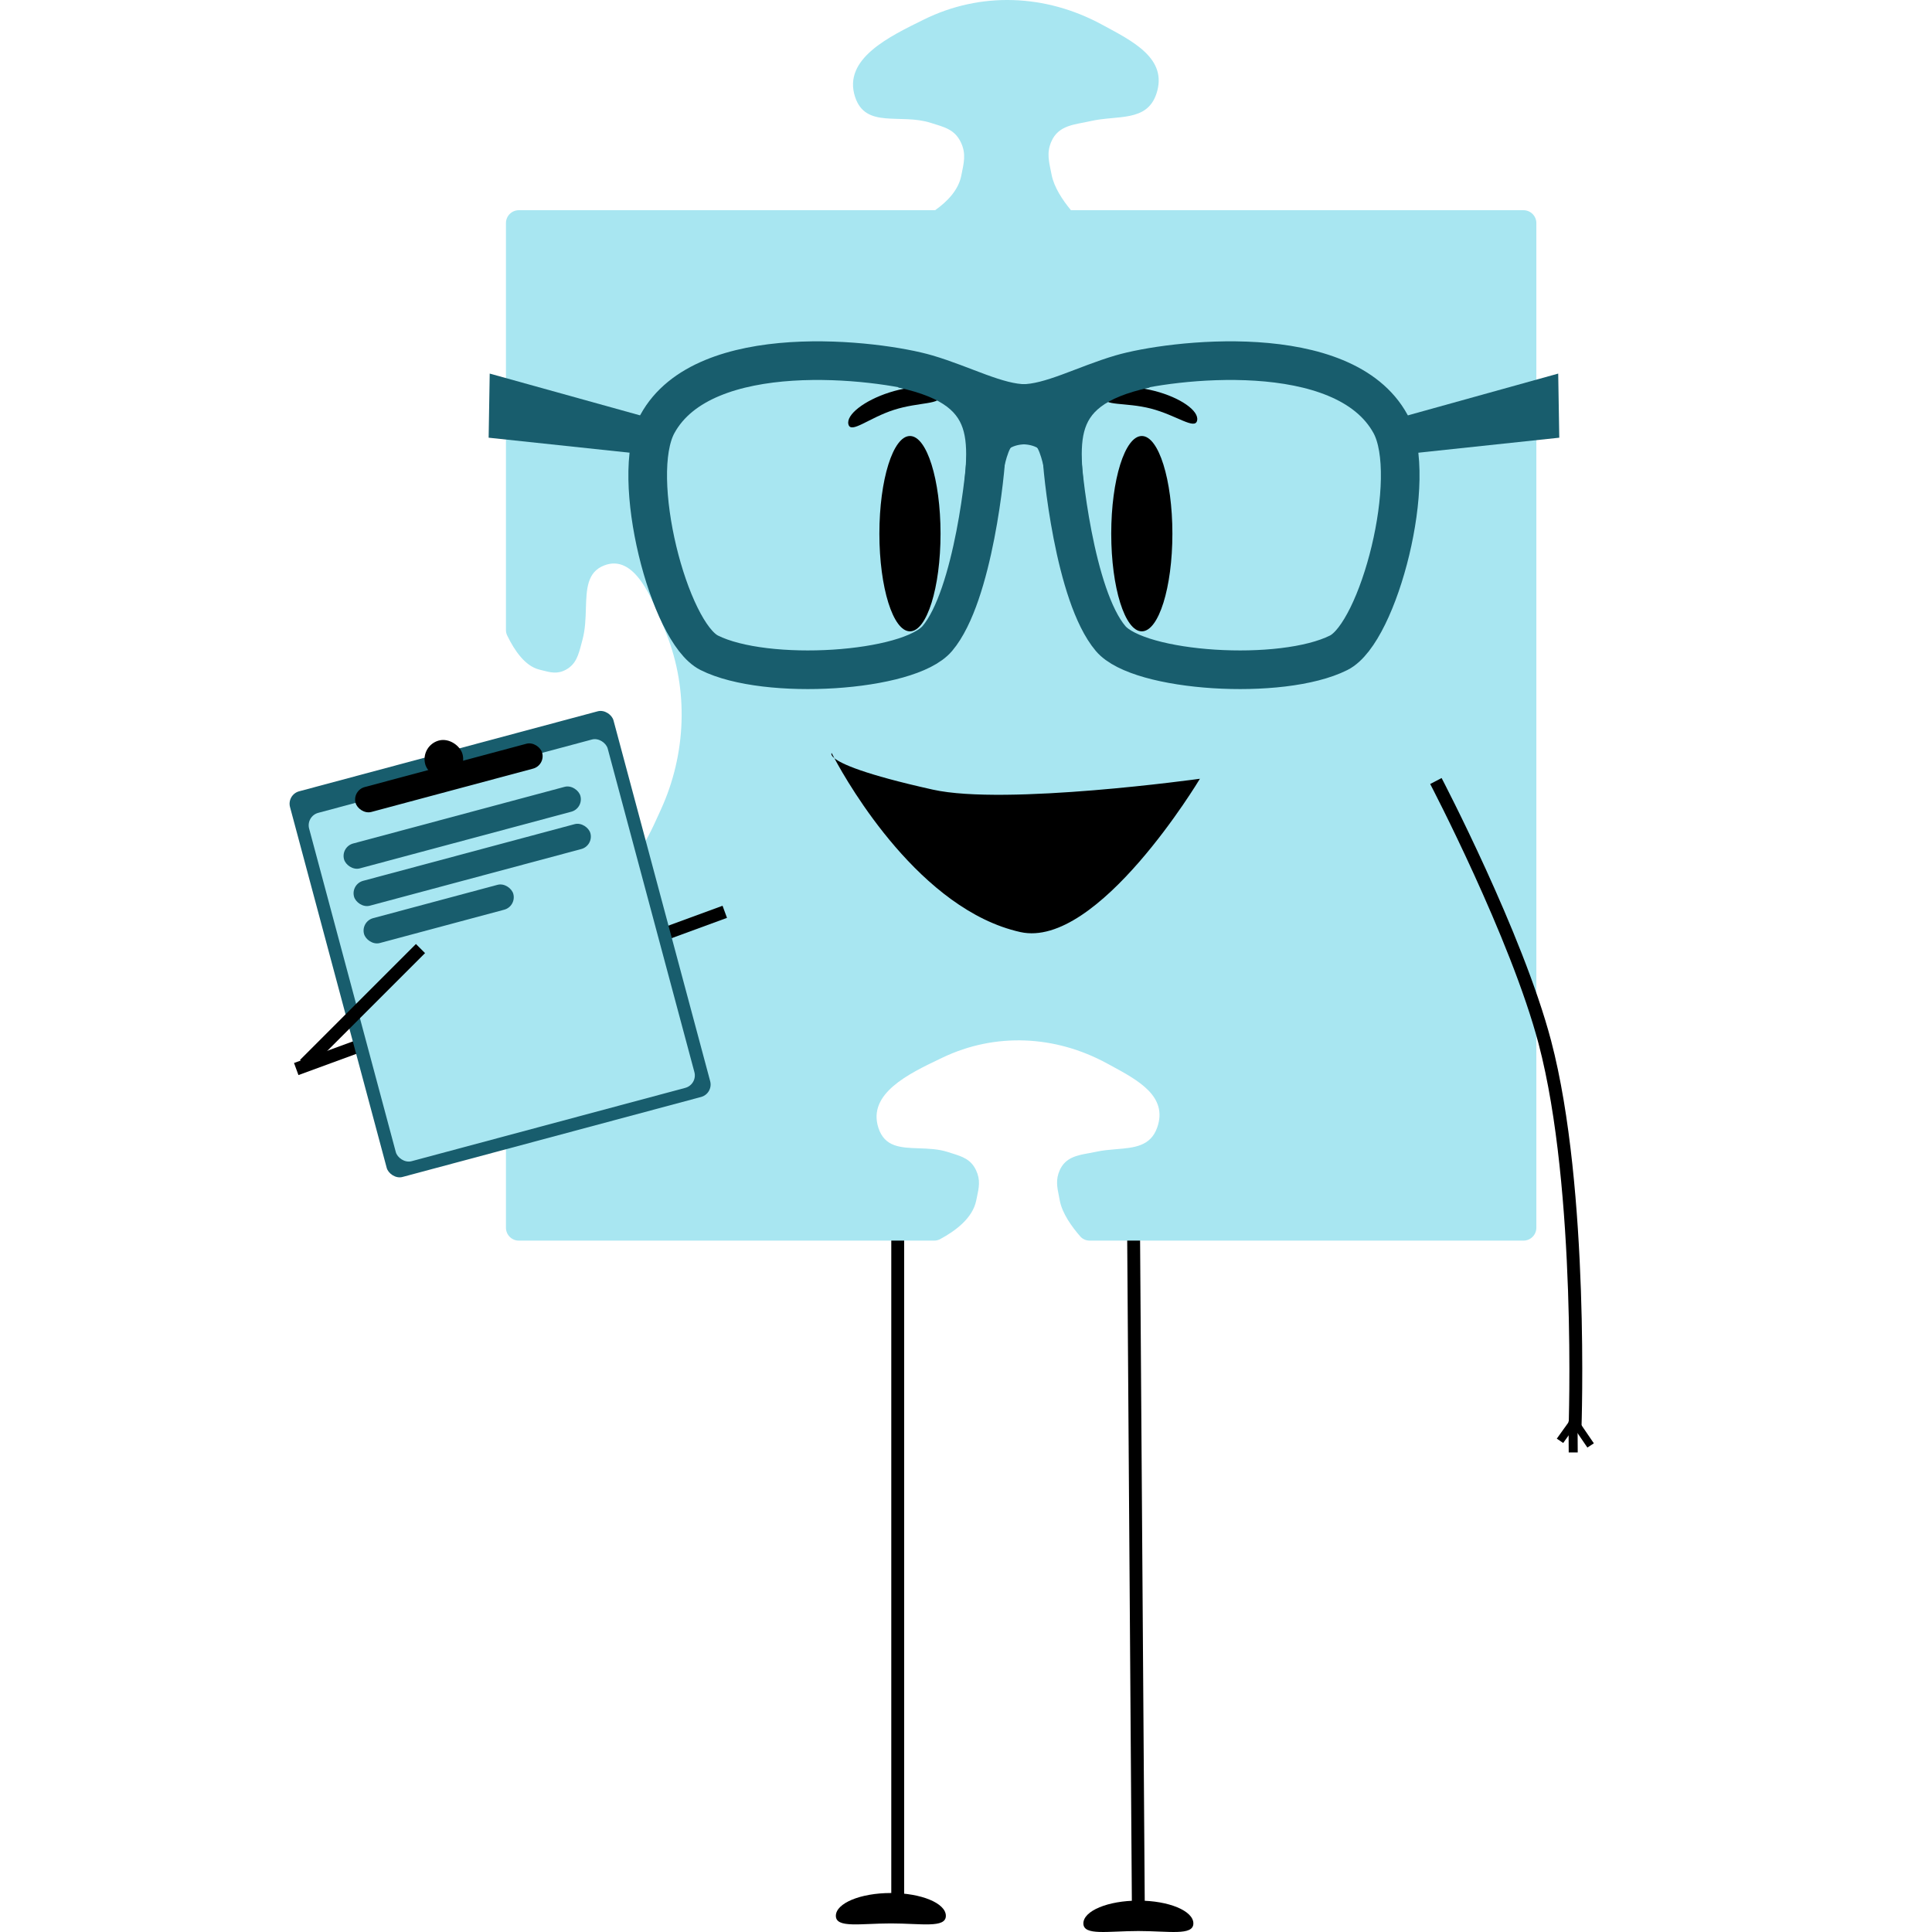 <svg width="150" height="150" viewBox="0 0 150 150" fill="none" xmlns="http://www.w3.org/2000/svg">
<path d="M88 94L88.385 148.744" stroke="black"/>
<path d="M92.653 149.334C92.653 150.312 90.742 149.924 88.383 149.924C86.025 149.924 84.113 150.312 84.113 149.334C84.113 148.356 86.025 147.563 88.383 147.563C90.742 147.563 92.653 148.356 92.653 149.334Z" fill="black"/>
<path d="M69.699 95.621V147.563" stroke="black"/>
<path d="M73.436 148.744C73.436 149.722 71.525 149.334 69.166 149.334C66.808 149.334 64.896 149.722 64.896 148.744C64.896 147.766 66.808 146.973 69.166 146.973C71.525 146.973 73.436 147.766 73.436 148.744Z" fill="black"/>
<path d="M71.719 1.522C76.139 -0.663 81.175 -0.457 85.525 1.894C87.911 3.184 90.703 4.528 89.782 7.282C89.041 9.5 86.747 8.92 84.654 9.406C83.487 9.677 82.191 9.685 81.626 10.99C81.231 11.901 81.455 12.59 81.648 13.577C81.837 14.538 82.492 15.527 83.149 16.321H118.282C118.834 16.321 119.282 16.769 119.282 17.321V95.321C119.282 95.873 118.834 96.321 118.282 96.321H84.6C84.323 96.321 84.056 96.207 83.874 95.999C83.203 95.231 82.472 94.206 82.283 93.218C82.262 93.108 82.241 93.003 82.221 92.9C82.07 92.157 81.953 91.581 82.279 90.851C82.722 89.861 83.629 89.697 84.545 89.532C84.728 89.499 84.912 89.465 85.092 89.426C85.614 89.31 86.15 89.266 86.667 89.222C88.07 89.106 89.34 89.001 89.851 87.522C90.68 85.126 88.375 83.878 86.252 82.728C86.149 82.673 86.047 82.618 85.945 82.562C81.934 80.378 77.274 80.151 73.17 82.116C73.107 82.146 73.044 82.177 72.98 82.207C70.564 83.361 67.332 84.906 68.2 87.569C68.687 89.064 69.928 89.106 71.334 89.154C72.077 89.18 72.867 89.206 73.616 89.45C73.714 89.482 73.809 89.512 73.903 89.542C74.717 89.797 75.381 90.005 75.784 90.865C76.136 91.614 76.006 92.216 75.838 92.998C75.821 93.074 75.805 93.152 75.788 93.231C75.512 94.553 74.231 95.542 72.985 96.21C72.846 96.284 72.69 96.321 72.532 96.321H40.282C39.73 96.321 39.282 95.873 39.282 95.321V61.102C39.282 60.849 39.377 60.603 39.556 60.424C40.217 59.763 41.051 59.093 41.857 58.91C41.955 58.888 42.049 58.865 42.139 58.844L42.611 58.738C43.064 58.653 43.474 58.648 43.96 58.91C44.84 59.384 44.984 60.351 45.129 61.328C45.158 61.523 45.187 61.72 45.222 61.912C45.323 62.469 45.362 63.041 45.399 63.593C45.5 65.089 45.592 66.444 46.904 66.992C49.032 67.881 50.146 65.424 51.172 63.162C51.221 63.053 51.271 62.944 51.32 62.836C53.269 58.563 53.479 53.594 51.74 49.213L51.66 49.011C50.639 46.432 49.273 42.982 46.904 43.902C45.575 44.419 45.535 45.741 45.489 47.241C45.465 48.034 45.44 48.876 45.222 49.675C45.193 49.779 45.167 49.881 45.141 49.98C44.912 50.848 44.725 51.555 43.96 51.983C43.293 52.356 42.76 52.218 42.065 52.037C41.998 52.019 41.928 52.001 41.857 51.983C40.785 51.712 39.961 50.547 39.376 49.334C39.313 49.204 39.282 49.061 39.282 48.917V17.321C39.282 16.769 39.73 16.321 40.282 16.321H72.601C73.575 15.632 74.413 14.742 74.631 13.65C74.828 12.664 75.031 11.96 74.608 11.064C74.115 10.02 73.279 9.864 72.256 9.536C69.91 8.785 67.211 10.02 66.389 7.528C65.407 4.548 69.1 2.817 71.719 1.522Z" fill="#A8E6F1"/>
<ellipse cx="70.649" cy="41.434" rx="2.374" ry="7.583" fill="black"/>
<path d="M72.956 30.686C73.158 31.43 71.37 31.193 69.414 31.819C67.458 32.445 66.074 33.697 65.873 32.953C65.671 32.209 67.093 31.098 69.049 30.471C71.005 29.845 72.754 29.941 72.956 30.686Z" fill="black"/>
<path d="M92.944 32.648C92.779 33.403 91.335 32.233 89.351 31.721C87.367 31.21 85.594 31.55 85.759 30.795C85.924 30.04 87.666 29.843 89.65 30.354C91.634 30.866 93.109 31.893 92.944 32.648Z" fill="black"/>
<ellipse cx="88.65" cy="41.434" rx="2.374" ry="7.583" fill="black"/>
<path d="M64.78 58.866C64.448 58.595 64.569 58.463 64.569 58.463C64.569 58.463 64.641 58.607 64.78 58.866C65.319 59.305 67.05 60.11 72.43 61.308C78.074 62.565 93.161 60.462 93.161 60.462C93.161 60.462 85.243 73.706 79.219 72.365C71.477 70.641 65.908 60.967 64.78 58.866Z" fill="black"/>
<path d="M111.483 60.638C111.483 60.638 117.759 72.639 119.942 80.921C122.951 92.341 122.284 110.916 122.284 110.916" stroke="black"/>
<line y1="-0.3" x2="2.076" y2="-0.3" transform="matrix(0.564 0.826 0.838 -0.545 122.576 110.345)" stroke="black" stroke-width="0.6"/>
<line y1="-0.3" x2="2.077" y2="-0.3" transform="matrix(-0.583 0.813 0.826 0.564 122.576 110.345)" stroke="black" stroke-width="0.6"/>
<line y1="-0.35" x2="2.424" y2="-0.35" transform="matrix(0.006 1 1 -0.005 122.48 110.342)" stroke="black" stroke-width="0.7"/>
<path d="M23 83L56.271 70.793" stroke="black"/>
<rect x="22.259" y="61.695" width="26" height="31" rx="1" transform="rotate(-15 22.259 61.695)" fill="#185D6D"/>
<g clip-path="url(#clip0_4096_6069)">
<rect x="23.742" y="63.368" width="24" height="28" rx="1" transform="rotate(-15 23.742 63.368)" fill="#A8E6F1"/>
<rect x="26.451" y="65.748" width="19" height="2" rx="1" transform="rotate(-15 26.451 65.748)" fill="#185D6D"/>
<rect x="27.227" y="68.646" width="19" height="2" rx="1" transform="rotate(-15 27.227 68.646)" fill="#185D6D"/>
<rect x="28.004" y="71.544" width="12" height="2" rx="1" transform="rotate(-15 28.004 71.544)" fill="#185D6D"/>
</g>
<rect x="27.347" y="61.367" width="15" height="2" rx="1" transform="rotate(-15 27.347 61.367)" fill="black"/>
<rect x="32.625" y="57.882" width="3" height="3" rx="1.5" transform="rotate(-15 32.625 57.882)" fill="black"/>
<line x1="23.646" y1="82.646" x2="32.646" y2="73.646" stroke="black"/>
<path d="M79.62 31.33C77.443 31.33 74.806 29.866 71.971 29.035C68.185 27.924 54.661 26.259 51.038 32.92C48.812 37.014 51.944 49.117 55.064 50.681C59.492 52.901 70.572 52.176 72.776 49.571C75.594 46.241 76.563 36.25 76.563 35.14C76.563 34.03 77.846 32.995 79.62 32.995" stroke="#185D6D" stroke-width="3"/>
<path d="M69.958 29.11C77.607 30.775 75.997 34.66 75.594 40.766" stroke="#185D6D" stroke-width="2"/>
<path d="M78.572 34.105C77.365 34.105 77.204 39.101 75.997 42.431" stroke="#185D6D"/>
<path d="M38.021 29.005L37.938 33.983L50.306 35.299L50.549 32.487L38.021 29.005Z" fill="#185D6D"/>
<path d="M75.103 30.485C78.287 34.036 76.987 34.649 75.9 36.451" stroke="#185D6D" stroke-width="2"/>
<path d="M79.38 31.33C81.557 31.33 84.194 29.866 87.029 29.035C90.815 27.924 104.339 26.259 107.962 32.92C110.188 37.014 107.056 49.117 103.936 50.681C99.508 52.901 88.428 52.176 86.224 49.571C83.406 46.241 82.437 36.25 82.437 35.14C82.437 34.03 81.154 32.995 79.38 32.995" stroke="#185D6D" stroke-width="3"/>
<path d="M89.042 29.11C81.393 30.775 83.003 34.66 83.406 40.766" stroke="#185D6D" stroke-width="2"/>
<path d="M80.428 34.105C81.635 34.105 81.796 39.101 83.003 42.431" stroke="#185D6D"/>
<path d="M120.979 29.005L121.062 33.983L108.694 35.299L108.451 32.487L120.979 29.005Z" fill="#185D6D"/>
<path d="M83.897 30.485C80.713 34.036 82.013 34.649 83.1 36.451" stroke="#185D6D" stroke-width="2"/>
<defs>
<clipPath id="clip0_4096_6069">
<rect x="23.742" y="63.368" width="24" height="28" rx="1" transform="rotate(-15 23.742 63.368)" fill="white"/>
</clipPath>
</defs>
</svg>
